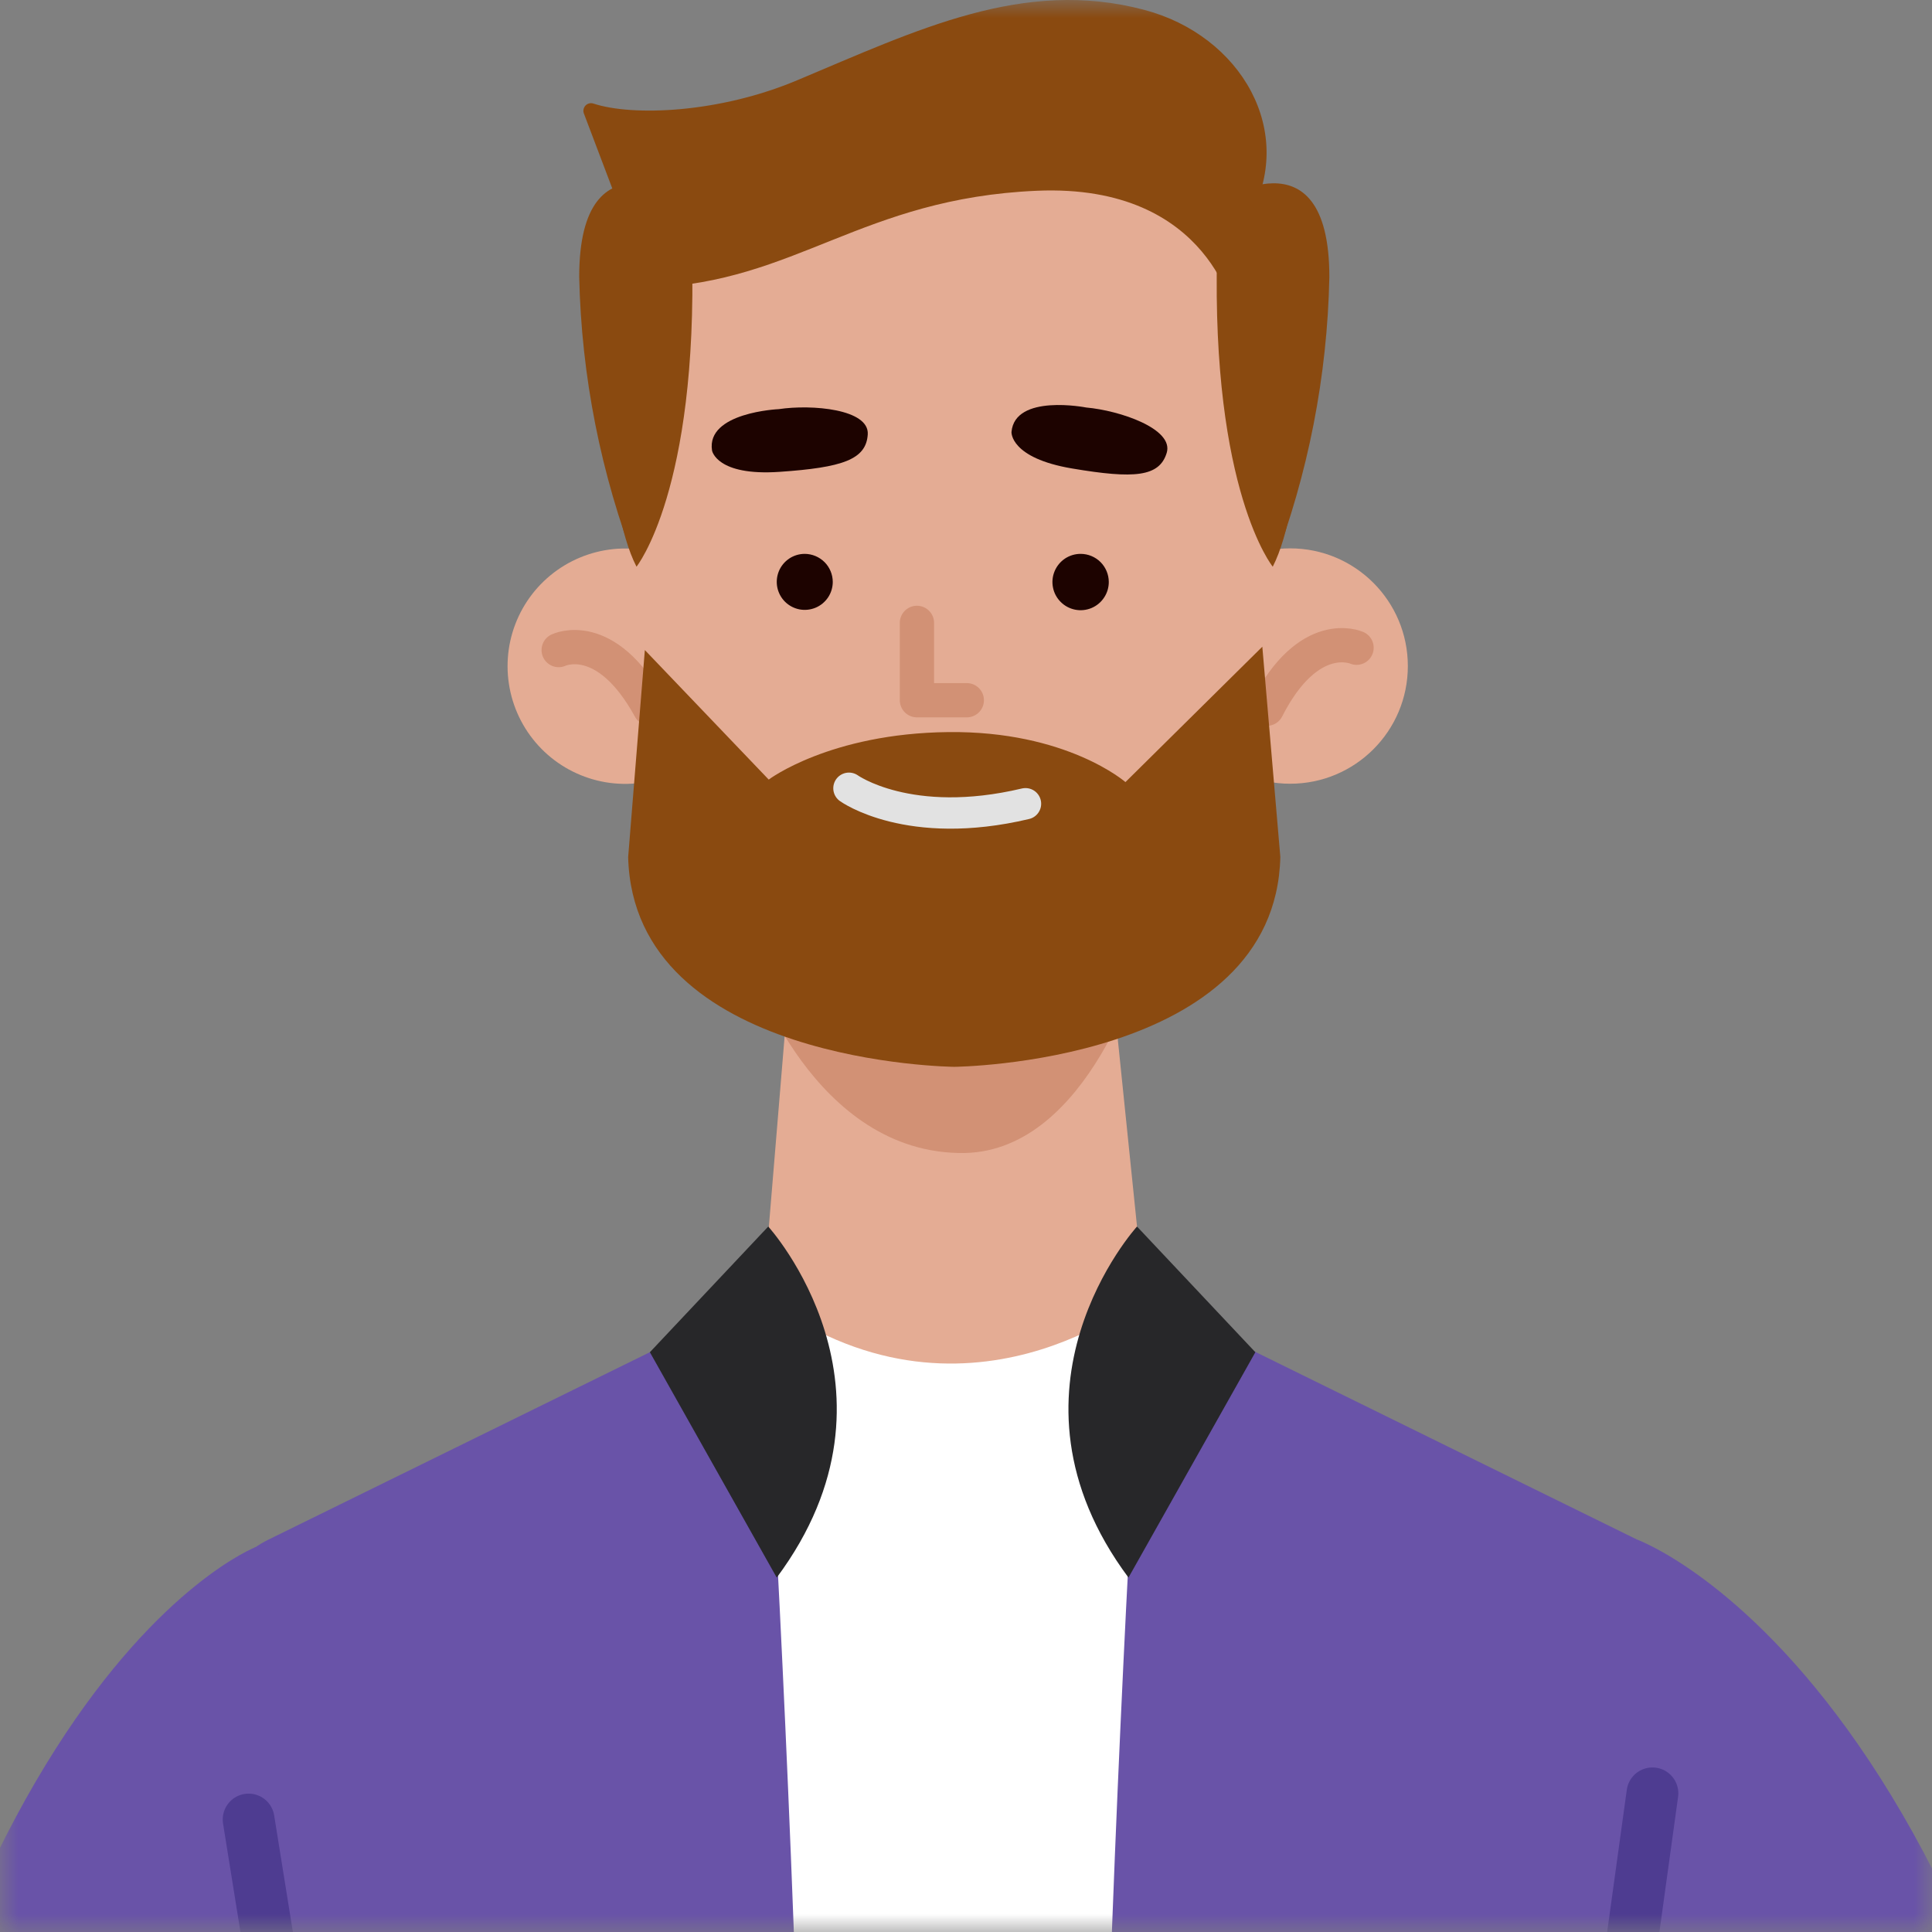<svg width="53" height="53" viewBox="0 0 53 53" fill="none" xmlns="http://www.w3.org/2000/svg">
<rect x="0" y="0" width="53" height="53" fill="#808080" stroke="none"/>
<mask id="mask0" mask-type="alpha" maskUnits="userSpaceOnUse" x="0" y="0" width="53" height="53">
<rect width="53" height="53" fill="#C4C4C4"/>
</mask>
<g mask="url(#mask0)">
<path d="M7.021 42.437C7.021 42.437 -3.397 46.438 -5.674 74.733C-5.702 75.021 -5.711 75.314 -5.711 75.598C-5.711 77.63 -5.099 79.616 -3.955 81.296L7.739 93.319L11.631 87.131V79.114L7.058 72.41L11.631 62.303L7.021 42.437Z" fill="#6953A8"/>
<path d="M44.92 42.24C44.92 42.24 56.481 46.438 58.758 74.71C58.781 74.999 58.795 75.291 58.795 75.575C58.795 77.607 58.183 79.593 57.039 81.273L45.34 93.296L41.453 87.109V78.419L46.452 71.834L41.453 62.285L44.92 42.24Z" fill="#6953A8"/>
<path d="M33.377 5.563C33.377 5.563 36.468 3.459 36.468 7.598C36.413 10.317 35.887 13.006 34.914 15.546L33.377 5.563Z" fill="#8A4A10"/>
<path d="M18.985 5.563C18.985 5.563 15.889 3.459 15.889 7.598C15.949 10.318 16.482 13.008 17.462 15.546L18.985 5.563Z" fill="#8A4A10"/>
<path d="M20.38 18.18C20.399 18.819 20.227 19.449 19.888 19.99C19.549 20.531 19.057 20.96 18.474 21.221C17.891 21.483 17.243 21.565 16.613 21.459C15.984 21.352 15.399 21.061 14.935 20.622C14.471 20.183 14.147 19.617 14.005 18.994C13.863 18.371 13.908 17.72 14.136 17.123C14.364 16.526 14.764 16.011 15.285 15.641C15.807 15.272 16.426 15.065 17.064 15.048C17.488 15.035 17.909 15.107 18.305 15.258C18.701 15.409 19.063 15.636 19.371 15.927C19.679 16.218 19.927 16.567 20.1 16.953C20.273 17.34 20.368 17.757 20.38 18.18Z" fill="#E4AC94"/>
<path d="M15.326 17.833C15.326 17.833 16.611 17.206 17.832 19.438" stroke="#D29175" stroke-width="0.94" stroke-linecap="round" stroke-linejoin="round"/>
<path d="M35.393 21.5C37.176 21.5 38.621 20.055 38.621 18.272C38.621 16.489 37.176 15.043 35.393 15.043C33.61 15.043 32.164 16.489 32.164 18.272C32.164 20.055 33.61 21.5 35.393 21.5Z" fill="#E4AC94"/>
<path d="M37.214 17.769C37.214 17.769 35.906 17.179 34.754 19.442" stroke="#D29175" stroke-width="0.94" stroke-linecap="round" stroke-linejoin="round"/>
<path d="M30.419 26.124C29.364 26.86 28.187 27.404 26.943 27.729C25.283 28.045 23.673 27.08 23.65 27.071L21.729 25.955L20.934 35.559L21.148 35.737C22.524 36.876 24.247 37.511 26.033 37.54C27.819 37.568 29.561 36.987 30.972 35.892L31.388 35.559L30.419 26.124Z" fill="#E4AC94"/>
<path d="M20.617 26.522C20.617 26.522 22.309 31.694 26.471 31.63C29.892 31.552 31.332 26.343 31.332 26.343L20.617 26.522Z" fill="#D29175"/>
<path d="M34.992 13.072C35.001 16.112 34.666 19.144 33.995 22.109C33.496 24.295 32.069 25.831 30.052 27.075L29.682 27.299C28.619 27.948 27.403 28.302 26.159 28.327C24.914 28.351 23.685 28.044 22.598 27.437C20.394 26.183 18.848 24.523 18.363 22.177C17.802 19.209 17.468 16.201 17.366 13.182C17.366 13.182 16.365 3.29 25.872 3.418C35.38 3.546 34.992 13.072 34.992 13.072Z" fill="#E4AC94"/>
<path d="M29.797 11.179C29.797 11.179 27.84 10.794 27.748 11.851C27.748 11.851 27.702 12.564 29.413 12.852C31.123 13.141 31.805 13.081 32.006 12.423C32.207 11.764 30.721 11.261 29.797 11.179Z" fill="#1D0300"/>
<path d="M21.362 11.224C21.362 11.224 19.369 11.311 19.533 12.359C19.533 12.359 19.652 13.063 21.385 12.944C23.119 12.825 23.763 12.605 23.805 11.915C23.846 11.224 22.277 11.087 21.362 11.224Z" fill="#1D0300"/>
<path d="M22.845 15.962C22.845 16.114 22.8 16.263 22.716 16.389C22.631 16.515 22.511 16.614 22.371 16.672C22.23 16.73 22.076 16.745 21.927 16.716C21.778 16.686 21.641 16.613 21.534 16.506C21.426 16.398 21.353 16.261 21.323 16.112C21.294 15.963 21.309 15.809 21.367 15.668C21.425 15.528 21.524 15.408 21.65 15.323C21.776 15.239 21.925 15.194 22.077 15.194C22.28 15.195 22.475 15.277 22.619 15.42C22.763 15.564 22.844 15.759 22.845 15.962Z" fill="#1D0300"/>
<path d="M30.417 15.962C30.418 16.116 30.373 16.266 30.288 16.393C30.204 16.521 30.083 16.621 29.942 16.68C29.8 16.739 29.645 16.755 29.494 16.725C29.344 16.695 29.206 16.622 29.098 16.513C28.989 16.405 28.915 16.267 28.886 16.116C28.856 15.966 28.872 15.81 28.931 15.669C28.99 15.528 29.09 15.407 29.217 15.322C29.345 15.238 29.495 15.193 29.648 15.194C29.852 15.195 30.047 15.277 30.191 15.42C30.334 15.564 30.416 15.759 30.417 15.962Z" fill="#1D0300"/>
<path d="M25.154 17.087V19.209H26.522" stroke="#D29175" stroke-width="0.94" stroke-linecap="round" stroke-linejoin="round"/>
<path d="M34.629 17.741L30.874 21.455C30.874 21.455 29.265 20.046 26.013 20.083C22.762 20.119 21.088 21.386 21.088 21.386L17.69 17.833L17.232 23.513C17.379 29.184 26.178 29.266 26.178 29.266C26.178 29.266 34.99 29.184 35.123 23.508L34.629 17.741Z" fill="#8A4A10"/>
<path d="M23.289 21.624C23.289 21.624 24.931 22.808 28.132 22.049" stroke="#E2E2E2" stroke-width="0.86" stroke-linecap="round" stroke-linejoin="round"/>
<path d="M34.915 15.546C34.915 15.546 33.232 13.479 33.387 6.953C33.387 6.953 35.271 5.485 35.555 7.461C35.838 9.436 35.806 13.804 34.915 15.546Z" fill="#8A4A10"/>
<path d="M17.461 15.546C17.461 15.546 19.144 13.456 18.984 6.93C18.984 6.93 17.1 5.462 16.817 7.438C16.533 9.413 16.565 13.804 17.461 15.546Z" fill="#8A4A10"/>
<path d="M33.876 8.709C33.876 8.709 33.254 5.028 28.447 5.233C23.641 5.439 21.834 7.744 17.828 7.891L16.022 3.125C16.005 3.088 16 3.046 16.007 3.006C16.014 2.966 16.032 2.928 16.059 2.898C16.087 2.868 16.123 2.847 16.162 2.837C16.202 2.827 16.244 2.828 16.282 2.842C17.352 3.194 19.73 3.107 21.88 2.197C25.154 0.825 28.072 -0.611 31.392 0.271C34.04 0.971 35.6 3.619 34.251 6.002L33.876 8.709Z" fill="#8A4A10"/>
<path d="M16.008 87.214H35.394L31.369 35.577C31.369 35.577 26.444 39.693 20.915 35.577L16.008 87.214Z" fill="white"/>
<path d="M20.916 35.577L7.356 42.24C6.826 42.501 6.394 42.925 6.124 43.451C5.855 43.977 5.762 44.575 5.86 45.158L9.976 69.437L9.688 90.273C9.688 90.273 19.749 92.862 21.469 81.941C23.188 71.02 20.916 35.577 20.916 35.577Z" fill="#6953A8"/>
<path d="M17.828 37.095L21.075 33.647C21.075 33.647 25.145 38.12 21.308 43.278L17.828 37.095Z" fill="#272729"/>
<path d="M9.546 66.904L6.82 49.914" stroke="#4E3C91" stroke-width="1.42" stroke-linecap="round" stroke-linejoin="round"/>
<path d="M31.368 35.577L44.919 42.24C45.451 42.499 45.884 42.923 46.156 43.449C46.427 43.975 46.521 44.575 46.423 45.158L42.307 69.437L42.596 90.273C42.596 90.273 32.534 92.862 30.81 81.941C29.086 71.02 31.368 35.577 31.368 35.577Z" fill="#6953A8"/>
<path d="M34.438 37.095L31.191 33.647C31.191 33.647 27.12 38.12 30.957 43.278L34.438 37.095Z" fill="#272729"/>
<path d="M43.09 65.418L45.331 49.196" stroke="#4E3C91" stroke-width="1.42" stroke-linecap="round" stroke-linejoin="round"/>
</g>
</svg>
